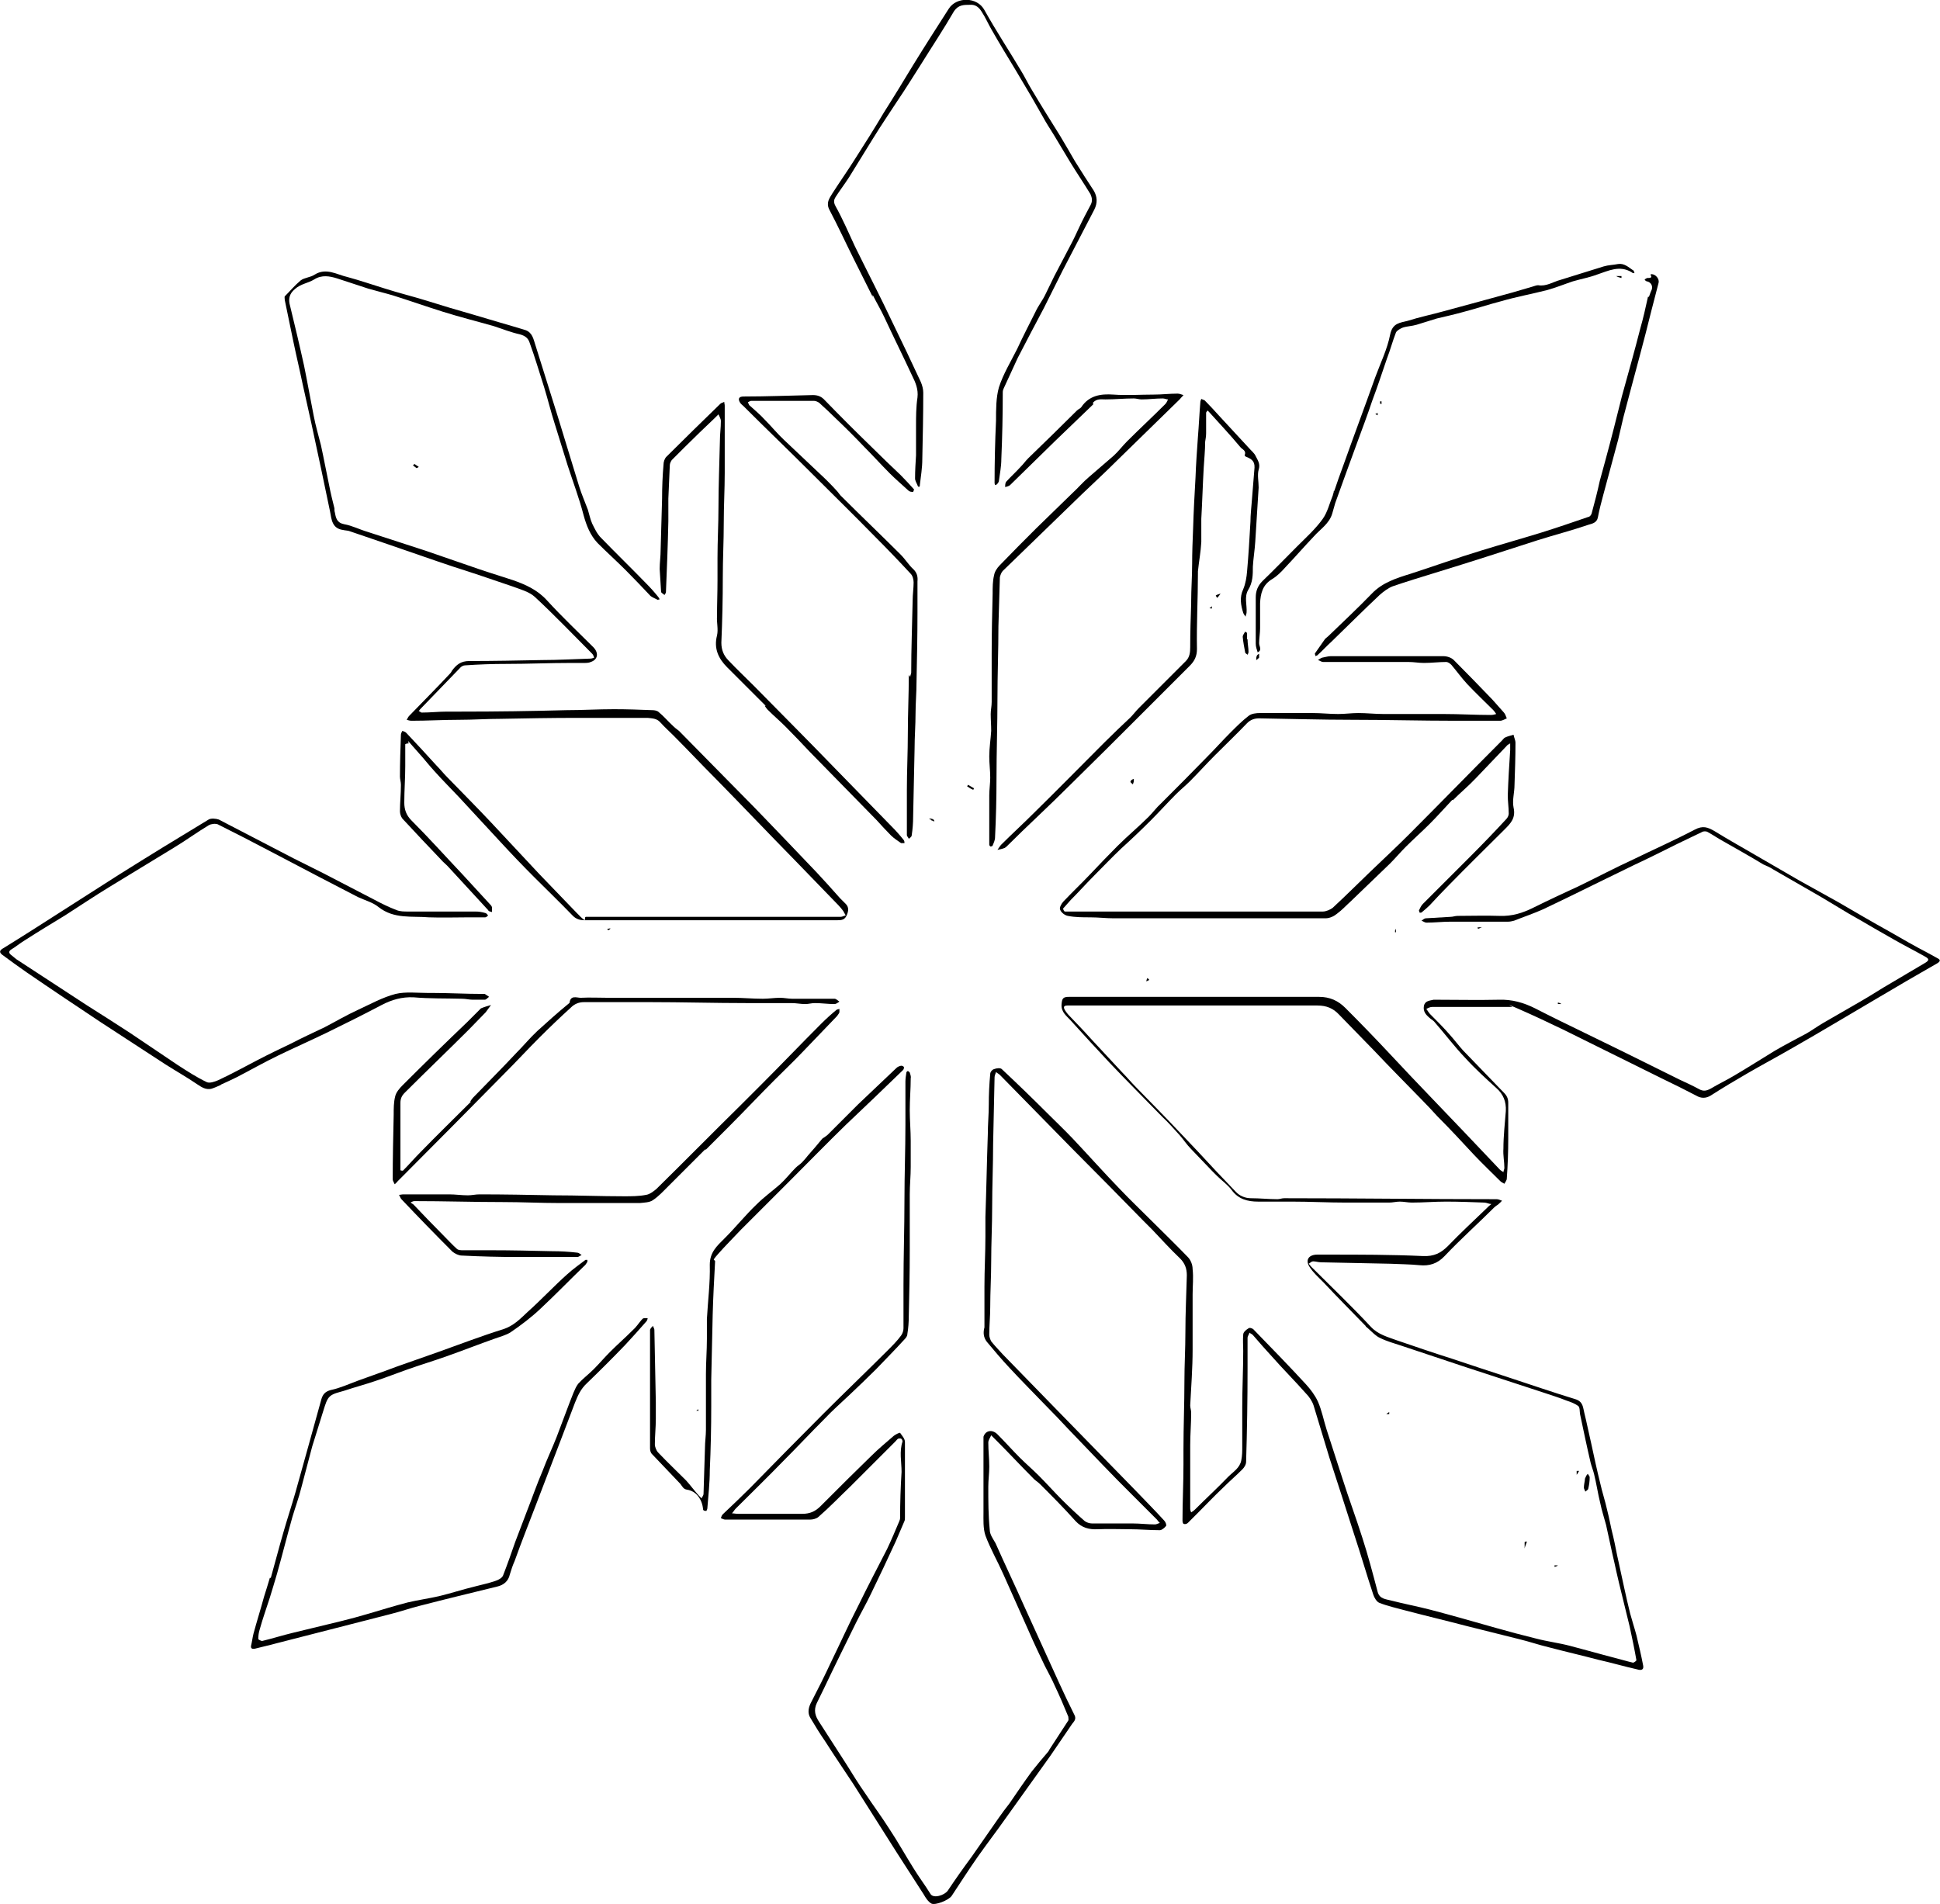 <?xml version="1.0" encoding="UTF-8"?>
<svg id="Layer_1" xmlns="http://www.w3.org/2000/svg" version="1.1" viewBox="0 0 402.6 395.2">
  <!-- Generator: Adobe Illustrator 29.3.1, SVG Export Plug-In . SVG Version: 2.1.0 Build 151)  -->
  <g id="Shape_63">
    <path d="M365.9,179.4c-2.8-1.7-5.5-3.2-8.3-4.8-1.1-.6-2.1-1.3-3.2-1.9-.3-.2-.9-.2-1.2,0-1.7.8-3.3,1.6-5,2.4-3,1.5-6,3-9,4.4-2.8,1.4-5.6,2.7-8.4,4.1-1.8.9-3.5,1.7-5.3,2.6-1.7.8-3.5,1.7-5.2,2.5-2,.9-4.1,1.6-6.1,2.4-.4.1-.8.2-1.2.2-4,0-7.9,0-11.9,0-1.7,0-3.4.2-5.1.2-.3,0-.7-.3-1-.4.3-.2.6-.5.9-.5,1.7-.1,3.4-.2,5.1-.3.5,0,1-.2,1.5-.2,2.9,0,5.8-.1,8.7,0,2.6.1,4.8-.6,7-1.7,3.2-1.6,6.5-3.1,9.7-4.6,3.7-1.8,7.3-3.7,11-5.4,4.3-2.1,8.6-4,12.8-6.2,1.7-.9,2.7-.5,4.1.3,2.9,1.8,5.8,3.4,8.7,5.1,2.9,1.7,5.9,3.4,8.8,5.1,2.7,1.5,5.4,3,8.1,4.5,3.6,2.1,7.2,4.2,10.8,6.2,2.6,1.5,5.2,3,7.9,4.4.7.4,1.3.7,2,1.1.6.3.6.6,0,1-4.2,2.4-8.5,4.9-12.7,7.4-5.8,3.4-11.6,6.9-17.4,10.2-3.1,1.8-6.3,3.5-9.4,5.3-2.6,1.5-5.1,3-7.6,4.6-1,.6-2,.6-3,0-2.3-1.2-4.7-2.4-7-3.5-6.9-3.4-13.7-6.8-20.6-10.2-3.1-1.5-6.3-3-9.5-4.4s-.7-.2-1.1-.3c-5.5,0-11.1,0-16.6,0-.4,0-.8.2-1.2.4.3.4.5.8.8,1.1,1.4,1.4,2.8,2.8,4.1,4.3.9,1,1.8,2.2,2.7,3.2,2.8,2.9,5.7,5.9,8.5,8.8.6.6.9,1.2.9,2.1,0,2.5,0,4.9,0,7.4,0,2.8-.1,5.5-.3,8.3,0,.4-.3.7-.5,1.1-.3-.2-.6-.3-.8-.5-1.8-1.8-3.7-3.6-5.5-5.5-2.5-2.7-5-5.4-7.6-8-1.1-1.2-2.2-2.4-3.4-3.6-3.2-3.3-6.5-6.6-9.7-10-2.4-2.5-4.9-5-7.3-7.5-1.2-1.3-2.6-1.9-4.5-1.9-17.1,0-34.2,0-51.2,0s-.5,0-.7,0c-1,0-.8.6-.2,1.4s.3.3.4.5c1.5,1.6,3.1,3.2,4.6,4.9,2.2,2.4,4.4,4.7,6.6,7.1,1,1,1.9,2.1,2.9,3.1,3,3.1,6,6.1,8.9,9.2,2.6,2.7,5.2,5.5,7.7,8.2,1.3,1.4,2.7,2.8,4,4.2.8.9,2,1.4,3.2,1.4,1.8,0,3.7.2,5.5.2.5,0,.9-.2,1.4-.2,14.7,0,29.4.2,44.1.2.4,0,.7.2,1.1.3-.2.3-.5.5-.8.8-.3.2-.6.4-.8.6-3.4,3.4-7,6.6-10.3,10.1-1.5,1.6-3.2,2.1-5.2,1.9-2-.2-4-.2-6-.3-4.8-.1-9.6-.2-14.4-.3-.6,0-1.2-.2-1.7-.2-.3,0-.6.3-.9.5.2.2.3.4.5.6,4.1,4.1,8.4,8.2,12.4,12.5,1.5,1.6,3.5,2.1,5.4,2.8,3.8,1.3,7.6,2.6,11.4,3.8,3.9,1.3,7.8,2.6,11.8,3.9,4.6,1.5,9.2,3.1,13.8,4.5,1.7.5,1.6,1.8,1.9,2.9.5,2,.9,4.1,1.4,6.2.6,2.8,1.2,5.6,1.9,8.4.4,1.8,1,3.6,1.4,5.4.5,1.9.8,3.8,1.3,5.7.4,1.7.7,3.5,1.1,5.2.8,3.6,1.5,7.1,2.4,10.7.4,1.5.9,3,1.3,4.5.5,2.1,1,4.2,1.4,6.3.2,1-.6,1-1.2.8-2.7-.6-5.4-1.4-8.1-2-3.4-.9-6.9-1.7-10.3-2.6-2.1-.5-4.1-1.2-6.2-1.7-3.6-.9-7.2-1.8-10.8-2.7-4.2-1.1-8.4-2.1-12.6-3.2-1.8-.5-3.7-.9-5.5-1.6-.6-.2-1.1-1.1-1.3-1.7-1.4-4.2-2.6-8.4-4-12.6-1.7-5.3-3.4-10.6-5.1-15.8-1.1-3.6-2.2-7.3-3.3-10.9-.3-.9-.9-1.8-1.6-2.5-2.3-2.6-4.7-5-7-7.6-1.3-1.4-2.6-2.9-3.9-4.4-.2-.3-.6-.4-.8-.6-.1.4-.4.7-.4,1.1,0,2.1,0,4.3,0,6.4,0,6.4-.1,12.9-.3,19.3,0,.6-.4,1.2-.8,1.6-1.3,1.3-2.7,2.5-4,3.8-1.8,1.7-3.5,3.5-5.3,5.3-.7.7-1.3,1.3-2,2-.2.2-.6.3-.8.2-.2,0-.3-.4-.3-.7,0-3.9.2-7.7.2-11.6,0-1,0-2.1,0-3.1,0-4.8.2-9.5.2-14.3,0-3.3.2-6.6.2-10,0-4,.2-8,.3-11.9,0-1.4-.4-2.5-1.4-3.5-2-1.9-3.9-4-5.8-6-.6-.6-1.2-1.2-1.8-1.8-4.9-5-9.8-10-14.8-15-5-5.1-10-10.2-15-15.3-.2-.2-.6-.4-.8-.6-.1.4-.3.7-.3,1.1-.1,4.6-.2,9.2-.3,13.8,0,4.4-.2,8.8-.2,13.2,0,3.7-.2,7.5-.2,11.2,0,3.2-.2,6.3-.2,9.5,0,1.9-.2,3.8-.2,5.7,0,.5.2,1,.4,1.4.7.9,1.6,1.8,2.4,2.7,3.7,3.8,7.4,7.6,11.1,11.4,5.4,5.5,10.8,11.1,16.2,16.6,2.1,2.2,4.2,4.3,6.2,6.5.3.3.5.9.4,1.1-.3.4-.9.9-1.3.9-2.1,0-4.2-.2-6.3-.2-2.2,0-4.3-.1-6.5,0-1.9.1-3.4-.3-4.7-1.7-2.4-2.7-4.9-5.2-7.4-7.7-.5-.5-1.1-.8-1.5-1.3-2.5-2.5-4.9-5.1-7.4-7.6-.1-.1-.2-.2-.3-.3-.3-.3-.6-.6-.9-.9-.2.5-.6,1-.6,1.5,0,1.7.2,3.3.2,5,0,1.4-.2,2.8-.2,4.2,0,3,0,5.9.3,8.9,0,1,.7,1.9,1.2,2.8,2,4.5,4.1,8.9,6.1,13.4,2.4,5.2,4.7,10.4,7.1,15.6,1,2.2,2.1,4.5,3.2,6.7.4.8-.1,1.3-.5,1.8-1.5,2.2-3,4.4-4.5,6.6-3.1,4.3-6.2,8.7-9.3,13-1.9,2.7-3.9,5.3-5.8,8-1.9,2.7-3.6,5.4-5.4,8.1-.6.9-3.4,2-4.2,1.6-.7-.4-1.2-1.2-1.6-1.9-1.9-2.9-3.7-5.8-5.6-8.7-3-4.7-6-9.5-9-14.2-1.9-2.9-3.9-5.8-5.8-8.8-1.1-1.6-2.1-3.2-3.1-4.9-.7-1.1-.4-2.3.2-3.4,1.4-2.7,2.8-5.5,4.1-8.3,1.9-3.9,3.7-7.9,5.7-11.8,1.9-3.9,3.9-7.7,5.9-11.6.9-1.9,1.7-3.8,2.5-5.7.1-.2.2-.5.2-.8,0-3.2.1-6.3.3-9.5,0-2.1-.5-4.2.2-6.3,0-.2-.1-.5-.3-.6-.2-.1-.5,0-.6,0-.2.1-.4.4-.6.6-3.1,3.1-6.2,6.2-9.3,9.3-2.2,2.1-4.3,4.3-6.6,6.3-.4.4-1.2.6-1.8.6-3.2,0-6.4,0-9.6,0h-4.8c-1.1,0-2.2,0-3.2,0-.3,0-.6-.2-.9-.3.1-.3.2-.6.4-.8,1.9-1.8,3.8-3.6,5.6-5.4,5.1-5.2,10.2-10.4,15.3-15.5,4.4-4.4,8.9-8.7,13.3-13.1,1-1,2-2,2.8-3.1.3-.4.5-1,.5-1.5,0-3,0-6,0-9,0-5.9.2-11.8.2-17.6,0-5.2.2-10.5.2-15.7,0-3,0-5.9,0-8.9,0-.6.1-1.2.2-1.9,0-.1.2-.3.3-.3.1,0,.3.2.4.3.1.4.3.8.2,1.2,0,2.2-.2,4.4-.2,6.6,0,2.1.2,4.3.2,6.4,0,1.8,0,3.6,0,5.4,0,1.9-.2,3.8-.2,5.7,0,1.1,0,2.2,0,3.4,0,2.8,0,5.5,0,8.3,0,4.5-.1,9-.2,13.5,0,1.3-.1,2.6-.3,3.8,0,.4-.3.8-.6,1.1-1.9,2.1-3.9,4.1-5.9,6.2-1.9,1.9-3.8,3.7-5.7,5.5-1.7,1.6-3.4,3.1-5,4.8-2.9,2.9-5.7,5.9-8.6,8.8-3.2,3.3-6.5,6.5-9.8,9.8-.3.3-.5.7-.8,1,.4,0,.8.1,1.2.1,4.5,0,8.9,0,13.4,0,1.6,0,2.7-.5,3.8-1.6.3-.3.7-.7,1-1,3.2-3.2,6.3-6.3,9.5-9.4,1.5-1.5,3.1-2.8,4.7-4.2.4-.3,1.2-.7,1.3-.6.4.6,1,1.2,1,1.9,0,5.2,0,10.4,0,15.6,0,.3,0,.6-.1.8-.6,1.4-1.2,2.8-1.8,4.2-1.7,3.7-3.4,7.3-5.2,11-.9,1.9-2,3.8-3,5.8-1.1,2.2-2.2,4.5-3.3,6.7-.6,1.3-1.3,2.6-1.9,3.9-1,2.1-2,4.2-3,6.2-.7,1.5-.3,2.7.5,3.9,1.9,2.9,3.7,5.8,5.6,8.7,1.3,2.1,2.6,4.2,4,6.2,1.6,2.4,3.3,4.7,4.9,7.2,1.8,2.7,3.4,5.6,5.1,8.3,1.1,1.8,2.4,3.5,3.5,5.3.6,1,2.9.3,3.6-.7,1.6-2.4,3.3-4.8,5-7.1,1.8-2.6,3.7-5.3,5.5-7.9.7-1,1.5-2.1,2.3-3.1,1.5-2.2,3-4.4,4.6-6.6,1.1-1.4,2.2-2.7,3.4-4.1.1-.1.2-.3.3-.5,1.3-2,2.6-4,3.9-6,.1-.2,0-.5,0-.8-.9-2.2-1.8-4.3-2.8-6.4-.6-1.4-1.4-2.8-2.1-4.2-1.1-2.3-2.2-4.6-3.2-6.9-1.8-4-3.6-8.1-5.4-12.1-1.2-2.7-2.7-5.3-3.7-8-.5-1.5-.4-3.3-.4-4.9,0-1.3,0-2.6,0-3.8,0-3.6,0-7.2,0-10.8,0-.3,0-.7,0-1,.4-1.3,1.8-1.6,2.9-.5,1.6,1.6,3.1,3.3,4.6,4.8,1.3,1.3,2.7,2.5,4,3.8,1.6,1.6,3.2,3.4,4.8,5,1.5,1.5,3.1,3,4.7,4.4.4.3,1,.5,1.5.5,2.8,0,5.6,0,8.4,0,1.6,0,3.1.2,4.7.2.3,0,.6-.2,1-.3-.2-.2-.4-.4-.6-.7-1.5-1.5-3-3-4.5-4.5-.2-.2-.5-.5-.7-.7-2.1-2.1-4.1-4.1-6.1-6.2-2.4-2.5-4.8-5-7.2-7.5-1.5-1.6-3-3.2-4.6-4.8-2.5-2.6-5.1-5.2-7.5-7.8-1.6-1.7-3.2-3.6-4.7-5.4-.7-.9-.8-1.9-.5-3,0-.3,0-.6,0-.9,0-2.5,0-5.1,0-7.6,0-3.5.2-6.9.2-10.4,0-1.3,0-2.7,0-4,.2-5.7.3-11.5.5-17.2,0-2,.2-4.1.2-6.1,0-2.1.1-4.3.3-6.4,0-.4.4-.9.8-1,.5-.2,1.3-.3,1.6,0,3.2,3,6.3,6,9.4,9.1,1.8,1.8,3.6,3.5,5.4,5.4,3.3,3.5,6.5,7.1,9.8,10.5,2,2.1,4.1,4.1,6.2,6.2,2.6,2.6,5.2,5.1,7.8,7.8.6.6,1,1.6,1,2.5.2,1.8,0,3.5,0,5.3,0,3.8,0,7.6,0,11.4,0,3.9-.3,7.7-.5,11.6,0,.5.2,1,.2,1.5,0,2.3-.2,4.5-.2,6.8,0,4.4,0,8.7,0,13.1,0,.3.1.6.2.8.3-.2.5-.3.8-.6,2.3-2.3,4.7-4.5,6.9-6.8,1-1,2.4-1.8,2.7-3.4.2-1,.2-1.9.2-2.9,0-2.2,0-4.4,0-6.6,0-.5,0-1,0-1.5,0-3.9.2-7.8.2-11.7,0-1.1-.1-2.3,0-3.4,0-.5.6-1,1.1-1.3.2-.2.9,0,1.1.3,3.6,3.7,7.3,7.5,10.8,11.3,1,1.1,1.9,2.3,2.5,3.6.8,1.8,1.2,3.9,1.8,5.8,1.1,3.4,2.2,6.8,3.3,10.2,1.3,4.1,2.8,8.1,4.1,12.2,1.2,3.7,2.2,7.5,3.2,11.3.4,1.5,1.7,1.5,2.8,1.8,2.7.7,5.4,1.2,8.1,1.9,4.6,1.2,9.1,2.5,13.7,3.8,2.8.8,5.5,1.5,8.3,2.2,2.3.6,4.7.9,7,1.5,3.1.8,6.2,1.7,9.3,2.5,1.2.3,2.5.7,3.8,1,.2,0,.7-.4.7-.5-.4-2.3-.9-4.7-1.4-7-.4-1.6-.8-3.3-1.2-4.9-.7-2.8-1.4-5.7-2-8.5-.6-2.5-1.1-5.1-1.7-7.7-.4-1.5-.9-3-1.2-4.5-.5-2-.8-4.1-1.3-6.1-.2-.8-.5-1.5-.7-2.3-.8-3.4-1.5-6.8-2.2-10.1-.1-.6,0-1.4-.4-1.7-.7-.5-1.5-.8-2.4-1.1-1.5-.6-3.1-1.1-4.6-1.6-5.7-1.9-11.4-3.7-17.1-5.6-4.2-1.4-8.4-2.8-12.6-4.2-1.5-.5-3-.9-4.4-1.6-.9-.4-1.6-1.2-2.4-1.9s-.5-.4-.6-.6c-2.9-3-5.9-6-8.8-9.1-1-1-2.1-2-2.8-3.1-1-1.5-.2-2.6,1.6-2.6.7,0,1.5,0,2.2,0,6.6,0,13.1,0,19.7.3,2.3.1,3.7-.6,5.2-2.1,2.6-2.7,5.3-5.2,8-7.8.3-.3.6-.6,1-.9-.5,0-1-.3-1.5-.3-2.6-.1-5.3-.2-7.9-.2-2.4,0-4.7.2-7.1.2-.8,0-1.7-.2-2.5-.2-.7,0-1.5.2-2.2.2-3,0-6,0-9,0-3.7,0-7.5-.2-11.2-.2-2.3,0-4.6,0-7,0-2.2,0-4.1-.5-5.5-2.4-.8-1.1-2.1-2-3.1-3-.3-.3-.5-.5-.8-.8-1.5-1.6-3-3.1-4.5-4.7-.9-.9-1.6-2-2.4-2.9-1.2-1.3-2.3-2.6-3.6-3.8-3.7-3.8-7.4-7.5-11-11.3-2.7-2.9-5.4-5.8-8-8.7-.8-.9-2-1.7-1.9-3.3.1-1.3.3-1.6,1.6-1.6,3,0,6,0,9,0,14.3,0,28.5,0,42.8,0,2.3,0,4,.8,5.5,2.3,3.1,3.1,6.1,6.2,9.1,9.4,3,3.2,6,6.4,9,9.5,2.2,2.3,4.4,4.6,6.6,6.9,2.5,2.6,4.9,5.2,7.4,7.8.2.2.5.3.7.5,0-.3.2-.6.2-.9,0-1.3-.3-2.6-.2-4,0-2.6.3-5.2.5-7.8.1-1.9-.5-3.5-2-4.8-2.2-2-4.4-4-6.4-6.2-2.3-2.4-4.3-5.1-6.5-7.6-.3-.3-.7-.5-1-.8-.7-.6-1.3-1.3-1.1-2.4.2-1.1,1.2-1.1,2-1.3.2,0,.4,0,.6,0,4.3,0,8.6.1,12.9,0,2.8-.1,5.2.6,7.6,1.8,3.3,1.7,6.6,3.3,9.9,4.9,2.9,1.4,5.7,2.8,8.6,4.2,3.8,1.9,7.7,3.8,11.5,5.7,1.3.6,2.6,1.2,3.9,1.9,1,.6,1.7.4,2.6-.1,1.5-.9,3.2-1.7,4.7-2.6,2.9-1.7,5.7-3.5,8.5-5.2,2.2-1.3,4.4-2.4,6.6-3.6,1.2-.7,2.3-1.5,3.5-2.2,2.6-1.5,5.2-3,7.8-4.5,2.1-1.2,4.2-2.6,6.3-3.8,2.4-1.4,4.7-2.8,7.1-4.2.8-.5.7-.8,0-1.2-2.1-1.2-4.3-2.3-6.4-3.5-1.4-.8-2.8-1.6-4.2-2.4-1.7-1-3.4-2-5.2-3-2-1.2-4-2.4-6-3.6-3.3-1.9-6.6-3.8-9.9-5.7-.6-.4-1.3-.7-2-1Z"/>
    <path d="M84.8,154.3c-.3,0-.7.1-.7.2,0,1.5,0,3,0,4.5,0,2.5-.2,5.1-.2,7.6,0,1.4.4,2.6,1.5,3.7,3.6,3.6,7,7.4,10.5,11.1,1.9,2.1,3.8,4.1,5.7,6.2.2.2.4.4.5.7,0,.3,0,.7,0,1-.3-.1-.7-.1-.8-.4-2.7-2.9-5.4-5.9-8.1-8.8-.5-.6-1.2-1.1-1.7-1.7-2.7-2.8-5.3-5.6-8-8.5-.3-.4-.5-1-.5-1.5,0-1.8.2-3.6.2-5.5,0-.6-.2-1.2-.2-1.7,0-2.9.1-5.8.2-8.7,0-.3.2-.6.3-.8.3.1.6.2.8.4,2.1,2.2,4.1,4.4,6.2,6.7.8.8,1.5,1.7,2.3,2.5,3.1,3.2,6.2,6.3,9.2,9.5,3.3,3.5,6.6,7.1,9.9,10.6,2.6,2.7,5.2,5.4,7.8,8.1s1.3.8,1.9.8c17.6,0,35.2,0,52.8,0,.4,0,.7-.2,1.1-.3-.2-.3-.3-.6-.5-.9-.3-.4-.6-.8-1-1.2-3-3.1-6-6.2-9-9.3-5.5-5.6-10.9-11.3-16.4-16.9-3-3-5.9-6.1-8.9-9.1-.9-.9-1.8-1.7-2.7-2.7-.7-.8-1.7-.8-2.6-.9-4.1,0-8.1,0-12.2,0s-1.6,0-2.4,0c-5.3,0-10.6.1-15.9.2-2.9,0-5.7.2-8.6.2-3.3,0-6.6.2-9.9.2-.3,0-.7-.1-1-.2.2-.3.3-.6.5-.8,2.8-2.9,5.7-5.8,8.5-8.8.2-.2.3-.4.4-.6.9-1.2,1.8-2,3.6-2,5,0,10.1-.1,15.1-.2,3.3,0,6.6-.2,10-.3.3,0,.5-.1.8-.2-.1-.3-.2-.6-.4-.8-3.9-3.9-7.8-8-11.9-11.8-1.2-1.1-3.1-1.6-4.7-2.2-4.1-1.4-8.2-2.8-12.3-4.1-4.5-1.5-9-3.1-13.4-4.6-2.7-.9-5.5-1.9-8.2-2.8-.4-.1-.8-.1-1.2-.2-2.3-.3-2.4-2.2-2.7-3.8-.6-2.9-1.2-5.7-1.8-8.6-.7-3.3-1.4-6.6-2.1-9.8-.6-2.7-1.2-5.4-1.8-8.1-.6-2.9-1.3-5.8-1.9-8.7-.6-2.9-1.2-5.8-1.8-8.7,0-.3-.1-.7,0-.8,1.1-1.1,2.1-2.3,3.3-3.3.8-.6,2-.6,2.9-1.2,2.4-1.5,4.6,0,6.8.5,2.6.7,5.2,1.6,7.8,2.4,2.8.9,5.7,1.6,8.6,2.5,3.2,1,6.5,2,9.7,2.9,3.6,1.1,7.2,2.1,10.8,3.2,1.5.5,1.7,1.9,2.1,3.1,1.6,5,3.1,10,4.7,15,1.5,4.8,2.9,9.6,4.4,14.4.5,1.6,1.2,3.2,1.8,4.8.3,1,.5,2,.9,2.9.5,1,1,2.1,1.8,2.9,3.1,3.2,6.3,6.3,9.4,9.5.9.9,1.7,1.8,2.5,2.8.1.1.2.3.3.5-.2,0-.4.2-.6,0-.4-.2-.9-.4-1.3-.7-1.7-1.8-3.4-3.6-5.1-5.3-1.9-1.9-4-3.8-5.9-5.7-1.5-1.6-2.3-3.6-2.9-5.8-.9-3.5-2.2-6.9-3.3-10.3-.9-2.9-1.8-5.8-2.7-8.7-.8-2.5-1.4-5-2.2-7.6-1-3.1-1.9-6.2-3-9.2-.3-.9-.9-1.4-2-1.7-1.8-.4-3.6-1.1-5.4-1.7-3.5-1-7.1-1.9-10.6-3-3.5-1.1-6.9-2.3-10.4-3.4-1.7-.5-3.4-.9-5.1-1.4-2.1-.7-4.3-1.4-6.4-2.1-1.6-.5-3.2-.8-4.8.2-1.3.8-2.8.9-4,2-1.2,1-1.4,2.1-1,3.5,1,4.1,2,8.3,2.9,12.4.7,3.4,1.3,6.9,2,10.4.4,2.1,1,4.1,1.5,6.1.6,2.7,1.1,5.5,1.7,8.3.3,1.6.7,3.2,1.1,4.8,0,.3,0,.6.1.9.2,1.1.4,2.1,1.9,2.4,1.7.3,3.2,1.1,4.9,1.6,4,1.3,8,2.6,12,3.9,2.9,1,5.8,2,8.7,3,3.1,1.1,6.3,2.1,9.4,3.1,2.6.9,5.1,2,7.1,4.2,3.1,3.4,6.4,6.5,9.6,9.7,1.2,1.2,1,2.6-.5,3.1-.4.2-1,.2-1.4.2-.9,0-1.8,0-2.7,0-4.5,0-8.9.2-13.4.2-2.9,0-5.7.1-8.6.3-.3,0-.7.2-.9.4-2.8,2.9-5.6,5.8-8.4,8.7-.1.1-.2.3-.3.4.2,0,.4.3.6.3,1.8,0,3.5-.2,5.3-.2,1,0,1.9,0,2.9,0,7.3,0,14.5-.1,21.8-.3,3.3,0,6.6-.2,9.9-.2,2.7,0,5.4.1,8,.2.4,0,1,.1,1.3.4,1.1.9,2,2,3.1,3,.5.5,1.1.8,1.5,1.3,4.2,4.3,8.5,8.6,12.7,12.9,3.1,3.1,6.1,6.3,9.2,9.5,2.1,2.2,4.2,4.4,6.3,6.6,1.6,1.7,3.2,3.5,4.8,5.3.4.4.8.8,1.2,1.2.7.7.6,1.5.2,2.4-.4.9-1,1-1.9,1-8.4,0-16.9,0-25.3,0h-17.4c-3.3,0-6.6,0-9.9,0-.9,0-1.7-.3-2.3-.9-2.6-2.7-5.3-5.3-8-8-2.4-2.4-4.7-4.8-7-7.3-2.9-3.1-5.7-6.2-8.6-9.3-1.7-1.8-3.5-3.6-5.2-5.5-1.1-1.2-2.1-2.5-3.2-3.7-.7-.8-1.4-1.6-2.2-2.5Z"/>
    <path d="M301.4,166c-1.6,1.7-3.1,3.4-4.7,5-1.6,1.6-3.4,3.2-5,4.8-1.1,1.1-2.1,2.3-3.2,3.4-2.7,2.6-5.4,5.2-8.1,7.8-1,.9-1.9,1.9-3,2.7-.6.5-1.5.9-2.3.9-12.4,0-24.9,0-37.3,0s-4.5,0-6.7,0c-1.6,0-3.2-.2-4.9-.2-1.5,0-3.1,0-4.6-.3-.6-.1-1.4-.7-1.6-1.3-.2-.4.3-1.3.7-1.7,1.8-1.9,3.7-3.7,5.5-5.6,1.9-2,3.8-4,5.7-5.9,2.1-2.1,4.4-4,6.5-6.1.9-.9,1.6-1.9,2.5-2.7,3.2-3.2,6.4-6.4,9.5-9.6,1.7-1.7,3.3-3.5,5-5.2,1.2-1.2,2.4-2.4,3.7-3.4.6-.5,1.6-.6,2.4-.6,3.6,0,7.3,0,10.9,0,1.8,0,3.5.2,5.3.2,1.4,0,2.8-.2,4.2-.2,1.7,0,3.5.2,5.2.2,4.2,0,8.4,0,12.5,0,3.3,0,6.6.2,9.8.2.4,0,.8-.1,1.1-.2-.2-.3-.4-.6-.6-.8-1.8-1.8-3.7-3.6-5.4-5.4-1.2-1.3-2.2-2.7-3.3-4-.3-.3-.7-.6-1.1-.6-1.5,0-3,.2-4.6.2-1.1,0-2.1-.2-3.2-.2-5.9,0-11.8,0-17.7,0-.4,0-.7-.3-1.1-.4.3-.2.6-.4.9-.5.6-.1,1.2-.3,1.7-.3,7.8,0,15.6,0,23.5,0,.7,0,1.6.3,2.1.8,2.7,2.7,5.4,5.5,8,8.2.8.9,1.6,1.8,2.4,2.7.3.3.4.8.6,1.2-.5.2-.9.5-1.4.5-3.1,0-6.2,0-9.3,0-7.1,0-14.3-.2-21.4-.2-6.4,0-12.9-.2-19.3-.3-1,0-1.8.3-2.5,1-2.2,2.3-4.5,4.5-6.7,6.7-1.8,1.8-3.4,3.6-5.2,5.4-.9.9-1.9,1.7-2.8,2.6-1.8,1.8-3.5,3.7-5.3,5.5-2,2-4,3.9-6.1,5.8-1.9,1.8-3.7,3.7-5.5,5.5-1.7,1.7-3.3,3.5-5,5.2-.5.6-1.1,1.2-1.6,1.8,0,0,.2.6.4.6.8,0,1.7,0,2.5,0,17,0,34,0,51,0,.7,0,1.6-.4,2.1-.8,2.7-2.5,5.2-5,7.8-7.5,2.6-2.5,5.3-5,7.9-7.6,6.5-6.5,12.9-13.1,19.4-19.6.2-.2.4-.5.6-.6.6-.3,1.2-.4,1.8-.6.1.6.4,1.1.4,1.7,0,2.9-.1,5.8-.2,8.7,0,1.6-.5,3.2-.2,4.7.5,2.2-.6,3.3-1.9,4.6-3.8,3.8-7.7,7.6-11.5,11.5-1.4,1.4-2.7,2.8-4,4.2-.5.5-1.1,1-1.7,1.5,0,0-.4.1-.4,0,0-.1-.2-.4-.1-.5.2-.4.4-.9.8-1.3,3.3-3.3,6.6-6.6,9.9-9.9,2.5-2.5,5-5.1,7.4-7.7.3-.3.5-.8.5-1.1,0-1.3-.2-2.6-.2-3.8.1-3.1.3-6.3.5-9.4,0-.2,0-.3,0-.5,0-.3,0-.6,0-.9-.3.2-.6.3-.8.6-2.1,2.2-4.2,4.4-6.3,6.6-1.5,1.6-3.2,3-4.8,4.6Z"/>
    <path d="M181.1,61.6c-1.3-2.6-2.6-5.2-3.9-7.8-1.7-3.4-3.3-6.9-5.1-10.3-.7-1.4,0-2.3.6-3.3,1.6-2.5,3.3-4.9,4.8-7.3,2-3.1,4-6.3,5.9-9.5,2.1-3.3,4.1-6.6,6.1-9.9,2.4-3.9,4.9-7.8,7.4-11.7,1.6-2.5,5.9-2.5,7.4.3,2.4,4.3,5.1,8.4,7.6,12.6.8,1.3,1.4,2.6,2.2,3.9,1.9,3.2,3.9,6.4,5.9,9.6,1.1,1.8,2.1,3.6,3.1,5.3,1.3,2.1,2.6,4.1,3.9,6.1.7,1.2.8,2.5.1,3.9-2.2,4.2-4.4,8.5-6.6,12.7-1.3,2.6-2.6,5.2-3.9,7.8-1.8,3.4-3.6,6.8-5.4,10.3-1,2.1-1.9,4.2-2.9,6.3-.1.2-.2.5-.2.8,0,4.6-.1,9.3-.3,13.9,0,1.5-.3,3-.5,4.5,0,.2-.2.5-.4.7,0,.1-.3.1-.4.2,0-.1-.1-.3-.1-.4,0-4.3.1-8.6.3-13,0-2.3,0-4.8.6-6.9.9-2.8,2.5-5.4,3.8-8,1.2-2.6,2.5-5.1,3.8-7.7.6-1.3,1.5-2.4,2.1-3.7.6-1.2,1.2-2.5,1.8-3.7,1.1-2.1,2.2-4.2,3.3-6.3.7-1.3,1.3-2.6,1.9-3.9.7-1.5,1.5-3,2.3-4.5.5-.9.3-1.6,0-2.3-1.4-2.3-2.9-4.5-4.3-6.8-1.1-1.8-2.2-3.7-3.3-5.5-.8-1.3-1.6-2.5-2.3-3.8-.8-1.4-1.6-2.8-2.4-4.2-1.1-1.8-2.1-3.6-3.2-5.4-1.7-2.8-3.4-5.6-5-8.4-.7-1.2-1.3-2.6-2.1-3.8-.5-.8-1.2-1.5-2.4-1.4-1.3,0-2.4,0-3.3,1.3-2.2,3.8-4.6,7.4-6.9,11.1-1.6,2.5-3.2,5.1-4.9,7.6-1.7,2.6-3.4,5.1-5,7.7-1.7,2.7-3.3,5.4-5,8.1-.9,1.4-1.9,2.7-2.8,4.1-.3.5-.5,1,0,1.9,1.5,2.7,2.7,5.5,4,8.3,2.6,5.3,5.3,10.5,7.8,15.8,2,4.1,4,8.3,5.9,12.4.3.7.5,1.5.5,2.2,0,4.6-.1,9.2-.2,13.8,0,1.8-.3,3.6-.5,5.3,0,.2,0,.3-.2.5-.1-.1-.3-.2-.3-.4-.2-.5-.5-.9-.5-1.4,0-1.6.1-3.2.2-4.8,0-.3,0-.6,0-.9,0-1.7,0-3.4,0-5.1,0-2,0-4,.3-6,.2-1.7-.4-3.1-1.1-4.5-1.9-4.1-3.9-8.1-5.8-12.2-.7-1.5-1.6-3-2.4-4.6Z"/>
    <path d="M56.2,327.5c.9-3.2,1.7-6.3,2.6-9.4.8-2.8,1.7-5.5,2.5-8.3,1.8-6.4,3.6-12.9,5.4-19.4.3-1,.8-1.6,2-1.9,1.9-.4,3.6-1.2,5.5-1.9,2.7-1,5.4-1.9,8-2.9,2.9-1,5.9-2.1,8.8-3.1,4.5-1.6,8.9-3.3,13.4-4.7,2.2-.7,3.6-2.2,5.1-3.6,2.8-2.5,5.4-5.3,8.2-7.8,1.2-1.1,2.5-2,3.8-3,0,0,.3,0,.4,0,0,.1,0,.3,0,.4-.2.3-.4.7-.7.9-3,2.9-5.9,5.9-9,8.8-1.9,1.8-4,3.4-6.2,4.9-.9.6-2.1.9-3.2,1.3-3.4,1.2-6.7,2.5-10.1,3.7-2.8,1-5.5,1.8-8.3,2.8-2,.7-4,1.5-6.1,2.2-2.3.8-4.6,1.4-7,2.2-1,.3-2.1.5-2.8,1.1-.7.6-1,1.8-1.3,2.7-.8,2.6-1.6,5.1-2.4,7.7-.8,2.9-1.5,5.8-2.3,8.7-.5,2-1.2,3.9-1.8,5.9-1.1,3.9-2.1,7.9-3.2,11.8-.5,1.7-1,3.4-1.5,5-.7,2.2-1.5,4.4-2.1,6.6-.2.6-.3,1.3-.3,2,0,.1.6.4.8.4,2.1-.5,4.3-1.2,6.4-1.7,3.3-.8,6.6-1.6,9.9-2.4,2-.5,3.9-1,5.9-1.6,2.7-.8,5.3-1.6,8-2.3,2.1-.5,4.3-.8,6.5-1.3,2.5-.6,4.9-1.4,7.4-2,1.5-.4,3-.7,4.4-1.2.6-.2,1.3-.6,1.5-1.1.9-2.3,1.7-4.6,2.5-6.9.8-2.1,1.6-4.2,2.4-6.3,1.1-2.8,2.1-5.7,3.3-8.5.9-2.4,2-4.7,2.9-7,1.2-3.1,2.3-6.2,3.5-9.2.3-.7.6-1.4,1-1.9,1-1.1,2.1-1.9,3.2-3,1.2-1.2,2.2-2.4,3.4-3.6,1.5-1.5,3.2-3,4.7-4.5.7-.6,1.2-1.4,1.8-2.1.2-.2.3-.4.6-.4s.5,0,.7,0c0,.2-.1.4-.2.6-1.5,1.7-3,3.4-4.5,5-2.6,2.7-5.2,5.3-7.9,7.9-1.3,1.2-1.9,2.6-2.5,4.1-.9,2.4-1.8,4.7-2.7,7.1-1.8,4.7-3.6,9.4-5.4,14.1-1.5,3.9-3,7.7-4.4,11.6-.4.9-.7,1.8-1,2.8-.3,1.4-1.3,2.2-2.6,2.5-5.3,1.3-10.7,2.6-16.1,4-2,.5-4,1.2-6,1.7-3.9,1-7.8,2-11.7,3-4,1-8.1,2.1-12.1,3.1-1.4.4-2.9.7-4.4,1.1-.5.1-.9,0-.8-.6.2-.8.3-1.7.5-2.5.7-2.6,1.5-5.1,2.2-7.7.4-1.3.8-2.5,1.2-3.9Z"/>
    <path d="M45.8,225.2c-.7.3-1.3.6-2,.8-1.1.2-1.9-.3-2.8-.9-2.2-1.5-4.5-2.8-6.7-4.2-4.5-2.9-9-5.9-13.5-8.8-5.1-3.4-10.2-6.8-15.3-10.3-1.7-1.2-3.4-2.4-5-3.6-.8-.6-.5-1,.2-1.4,3.9-2.4,7.8-4.9,11.7-7.4,4.1-2.6,8.1-5.2,12.2-7.8,6.2-3.9,12.4-7.7,18.7-11.5.5-.3,1.5-.2,2.1,0,5.2,2.7,10.4,5.4,15.6,8.1,2,1,4,2,6,3,3.5,1.8,7.1,3.7,10.6,5.5,1.5.8,3.1,1.6,4.7,2.2.7.3,1.6.3,2.5.3,1.6,0,3.2,0,4.8,0,3,0,6,0,9.1,0,.7,0,1.3.1,2,.3.2,0,.4.3.6.5-.2.2-.4.4-.6.4-1.1,0-2.2,0-3.3,0-2.8,0-5.6.1-8.4,0-3.5-.3-7.2.4-10.4-2.1-1.2-1-2.8-1.4-4.3-2.1-2.7-1.4-5.4-2.8-8.1-4.2-3.4-1.8-6.7-3.5-10.1-5.3-3.6-1.9-7.3-3.8-10.9-5.6-.5-.2-1.4-.1-1.9.2-2.5,1.5-4.8,3.2-7.3,4.7-4.4,2.7-8.9,5.4-13.3,8.1-3.1,1.9-6.1,3.9-9.2,5.9-2.8,1.7-5.6,3.4-8.4,5.2-1,.6-1.8,1.3-2.8,1.9-.6.4-.4.8,0,1.1.4.3.7.6,1.1.9,4.9,3.2,9.8,6.4,14.7,9.6,3,1.9,6,3.8,8.9,5.7,3.3,2.2,6.5,4.4,9.8,6.6,2,1.3,4,2.6,6.1,3.6.6.3,1.7-.1,2.4-.4,2.8-1.3,5.5-2.8,8.2-4.2,2.3-1.2,4.6-2.3,6.9-3.4,2.3-1.2,4.7-2.3,7-3.4,2.3-1.2,4.5-2.5,6.9-3.6,2.6-1.2,5.1-2.6,7.8-3.3,2.1-.5,4.5-.2,6.7-.2.3,0,.7,0,1,0,3.4,0,6.8.2,10.3.2.2,0,.4,0,.5,0,.3.2.6.4.9.6-.3.2-.6.6-.9.6-.8,0-1.6,0-2.5,0-.7,0-1.5-.2-2.2-.2-3.4-.1-6.7,0-10.1-.3-2.4-.1-4.5.5-6.6,1.6-3.8,2-7.6,3.9-11.5,5.8-3.3,1.6-6.7,3.1-10,4.7-2.9,1.4-5.7,3-8.6,4.5-1,.5-2.1,1-3.2,1.5Z"/>
    <path d="M247.4,117.2c0-2.6.1-5.1.2-7.5.1-3.5.3-7.1.5-10.6.1-2.8.3-5.6.5-8.4.2-2.4.3-4.8.5-7.2,0-.2.1-.5.2-.7.2.1.5.2.7.3,1,1,2,2.1,3,3.2,2,2.2,4.1,4.4,6.1,6.6.5.6,1.2,1.1,1.5,1.8.4.8,1,1.6.6,2.8-.3,1.1,0,2.4,0,3.7-.2,3.7-.5,7.5-.7,11.2-.1,1.7-.4,3.5-.5,5.2,0,1.7,0,3.3-1,4.9-.8,1.4-.2,3.1-.3,4.6,0,.3-.2.6-.2.9-.2-.3-.4-.5-.5-.8-.5-1.6-.8-3.2,0-4.9.5-1.2.7-2.5.8-3.7.3-3.4.5-6.8.7-10.3,0-1.5.2-3,.3-4.5.2-2.1.3-4.1.5-6.2.2-1.6-.2-2.2-1.7-2.8-.1,0-.3-.2-.3-.3.4-1-.5-1.2-.9-1.7-1.1-1.3-2.3-2.7-3.5-4-1-1.1-2-2.2-3-3.3-.1-.1-.2-.2-.3-.3-.1.2-.3.3-.3.5,0,1.4,0,2.8,0,4.2,0,.6-.1,1.2-.2,1.8,0,1.8-.2,3.6-.3,5.4-.2,3.5-.3,7.1-.5,10.6,0,1.6,0,3.2,0,4.8-.1,2-.5,4.1-.7,6.1,0,.2,0,.3,0,.5,0,5.2-.3,10.4-.2,15.6,0,1.5-.5,2.5-1.5,3.5-3.3,3.3-6.7,6.7-10,10-4.9,4.9-9.8,9.8-14.8,14.7-2.2,2.2-4.5,4.4-6.8,6.6-2.1,2-4.2,4-6.3,6.1-.1.1-.3.3-.5.4-.5.2-1,.3-1.5.4.3-.4.5-.8.8-1.1,2.2-2.2,4.5-4.3,6.6-6.4,5-4.9,9.9-9.9,14.8-14.8,1.8-1.8,3.6-3.5,5.4-5.2.6-.6,1.1-1.3,1.8-2,3.2-3.2,6.5-6.5,9.7-9.7.8-.8.9-1.8.9-2.9,0-3,.1-6.1.2-9.1,0-.1,0-.2,0-.4,0-2.5.2-5.1.2-7.8Z"/>
    <path d="M226.9,83.9c-2.6,2.5-5.2,5-7.8,7.5-3.2,3.1-6.3,6.2-9.5,9.3-.2.2-.7.3-1,.4,0-.4,0-.8.2-1.1,1-1.1,2-2,3-3.1.6-.6,1-1.2,1.6-1.8,3.4-3.3,6.8-6.6,10.1-9.9.3-.3.7-.4.9-.7,1.6-2.4,4-2.8,6.7-2.6,2.7.2,5.5,0,8.3,0,1.7,0,3.3-.2,5-.2.4,0,.8.2,1.2.3-.2.3-.5.5-.7.8-.1.1-.2.2-.3.3-4.3,4.2-8.5,8.3-12.8,12.5-2.4,2.4-4.9,4.7-7.3,7-5.5,5.3-10.9,10.6-16.4,15.9-.3.3-.5.9-.6,1.3-.1,3.4-.2,6.8-.3,10.2,0,5-.2,10-.2,15,0,5.5-.2,11.1-.2,16.6,0,4.1-.1,8.1-.3,12.2,0,.6-.3,1.2-.5,1.7,0,.1-.3.2-.4.2-.1,0-.3-.2-.3-.4,0-1,0-2.1,0-3.1,0-2.4,0-4.8,0-7.1,0-1.2.2-2.5.2-3.7,0-1.5-.2-2.9-.2-4.4,0-1.8.3-3.6.4-5.3,0-1.2-.1-2.3-.1-3.5,0-.8.2-1.6.2-2.5,0-1.6,0-3.3,0-4.9s0-3.5,0-5.2c0-4.1.1-8.3.2-12.4,0-1.3,0-2.6.3-3.8.1-.7.6-1.5,1.2-2.1,2.5-2.6,5-5.1,7.5-7.6,2.5-2.4,5-4.9,7.5-7.3,1.2-1.1,2.3-2.4,3.5-3.4,1.7-1.5,3.4-2.9,5.1-4.4,1-.9,1.8-2,2.8-3,2.6-2.6,5.3-5.1,7.9-7.7.3-.3.4-.6.6-1-.4,0-.7-.2-1.1-.2-1.5,0-2.9.2-4.4.2-.5,0-1.1-.2-1.6-.2-2,0-3.9.2-5.9.2-.9,0-1.8-.2-2.6.7Z"/>
    <path d="M188.9,140.5c0-.4.2-.6.2-.9,0-5,.2-10,.3-15,0-1.2.2-2.5.2-3.7,0-.6-.2-1.4-.6-1.8-2.4-2.6-4.9-5.2-7.4-7.7-4.4-4.5-8.9-8.9-13.4-13.4-4.6-4.6-9.3-9.1-13.9-13.7-.2-.2-.5-.4-.7-.7-.5-.8-.3-1.3.7-1.3,4.8,0,9.6-.2,14.4-.3,1,0,1.8.3,2.5,1.1,3.2,3.3,6.4,6.5,9.7,9.7,2,2,4,3.9,6,5.8,1,1,1.9,2,2.8,3,0,0-.2.5-.2.5-.3,0-.7,0-1-.3-1.3-1.2-2.6-2.3-3.8-3.5-1.8-1.8-3.6-3.8-5.4-5.6-1.9-2-3.8-3.9-5.8-5.8-1.1-1.1-2.3-2.2-3.5-3.3-.3-.2-.7-.4-1.1-.4-3.4,0-6.7,0-10.1,0s-1.9,0-2.9,0c-.2,0-.5.2-.7.3.1.2.2.4.3.6,1.1,1,2.2,1.9,3.2,3,1.4,1.4,2.6,2.9,4,4.2,2.4,2.3,4.9,4.6,7.3,6.9,1.2,1.1,2.4,2.3,3.5,3.5.5.5.8,1.1,1.3,1.5,4,4,8.1,7.9,12.1,11.9,1,1,1.7,2.2,2.7,3.1.7.7.9,1.5.8,2.5,0,2.2,0,4.3,0,6.5,0,4.8-.1,9.6-.2,14.4,0,2.2-.2,4.4-.2,6.5,0,2.4-.2,4.9-.2,7.3-.1,4.7-.2,9.4-.3,14.1,0,1.3-.1,2.6-.3,3.9,0,.3-.4.5-.6.7-.1-.3-.4-.5-.4-.8,0-3.1,0-6.2,0-9.3,0-3.9.2-7.9.2-11.8,0-4,.2-8,.2-12.1Z"/>
    <path d="M158.9,146.5l-1.8-1.8c-2.1-2.1-4.1-4.1-6.2-6.2-1.8-1.8-2.8-3.9-2.1-6.6.3-1.3-.1-2.7,0-4,0-2.5.1-4.9.1-7.4,0-1.6,0-3.1,0-4.7,0-3.5.2-7,.2-10.5,0-4.6.2-9.2.3-13.8,0-1.4.2-2.7.2-4.1,0-.5-.3-.9-.5-1.4-.3.3-.5.5-.8.8-2.1,2-4.2,4-6.2,6-.9.9-1.8,1.8-2.7,2.7-.2.3-.4.7-.4,1.1-.1,2.3-.2,4.6-.3,6.9,0,1.6,0,3.1,0,4.7-.1,4.9-.3,9.8-.5,14.7,0,.2-.2.4-.3.6-.2-.2-.6-.4-.7-.6-.1-1.6-.2-3.2-.3-4.8,0-1.3.2-2.6.2-4,.1-3.5.2-7.1.3-10.6,0-2.4.1-4.8.3-7.1,0-.5.2-1.2.6-1.6,3.7-3.7,7.4-7.3,11.2-11,.2-.2.5-.2.8-.4,0,.3.1.5.1.8,0,4.6,0,9.3,0,13.9,0,3.5-.2,6.9-.2,10.4,0,3.8-.2,7.5-.2,11.3,0,4.5-.1,9-.3,13.6,0,1.5.5,2.7,1.5,3.7,1.7,1.8,3.5,3.5,5.2,5.2,5.6,5.7,11.3,11.4,16.9,17.2,3.9,4,7.8,8,11.7,12,.9.9,1.7,1.8,2.5,2.8.2.2.2.5.2.7-.3,0-.6,0-.7,0-.7-.5-1.5-1-2.1-1.6-1-1-2-2.1-3-3.2-4.6-4.7-9.2-9.4-13.8-14.1-1.7-1.8-3.4-3.6-5.1-5.3-1.2-1.2-2.5-2.3-3.7-3.5-.2-.2-.4-.5-.6-.8Z"/>
    <path d="M146.3,238.6c-2.6,2.6-5.1,5.1-7.6,7.6-1,1-2,2.1-3.2,2.9-.7.5-1.8.5-2.7.6-1.3,0-2.6,0-3.8,0h-7.9c-1.7,0-3.3,0-5,0-3.9,0-7.8-.2-11.7-.2-6.1,0-12.2-.2-18.4-.2-.3,0-.6.2-.8.3.2.1.4.3.6.4,2,2.1,4,4.2,6,6.2,1,1,2,2.1,3,3,.3.3.9.3,1.3.3,2,0,3.9,0,5.9,0,4.2,0,8.4.1,12.6.2,1.7,0,3.5.1,5.2.3.3,0,.6.3.9.5-.3.1-.6.4-.9.4-4.1,0-8.1,0-12.2,0-3.9,0-7.9-.1-11.8-.3-.6,0-1.4-.4-1.9-.8-3.6-3.6-7.1-7.2-10.6-10.9-.2-.2-.3-.6-.5-.9.3,0,.6-.1.9-.1,3.2,0,6.3,0,9.5,0,1.3,0,2.6.2,3.9.2.8,0,1.6-.2,2.4-.2,5.1,0,10.2.1,15.4.2,4.9,0,9.8.2,14.6.2,1.5,0,3.1,0,4.6-.3.7-.1,1.5-.7,2.1-1.2,5.9-5.8,11.7-11.7,17.6-17.5,1.4-1.4,2.7-2.7,4.1-4.1,4.2-4.2,8.3-8.5,12.5-12.7,1-1,2.1-2,3.2-2.9.1-.1.4-.1.6-.2,0,.2,0,.5,0,.7-.1.3-.3.5-.5.8-2.3,2.4-4.7,4.9-7,7.3-1.9,2-3.9,3.9-5.9,5.9-3.2,3.2-6.3,6.5-9.5,9.7-1.6,1.6-3.2,3.2-4.8,4.8Z"/>
    <path d="M97.6,228.6c.2-.3.4-.6.6-.8,3-3.1,6-6.1,8.9-9.2,1.5-1.5,2.9-3.2,4.4-4.6,2.1-1.9,4.2-3.8,6.4-5.6.1-.1.3-.2.3-.3.2-1.6,1.5-1,2.3-1,1.9-.1,3.8,0,5.7,0h3.9c7.3,0,14.7,0,22,0,2.1,0,4.1.2,6.2.2,1.2,0,2.4-.2,3.6-.2.8,0,1.7.2,2.5.2,2.9,0,5.8,0,8.8,0,.3,0,.7.4,1,.6-.3.2-.7.5-1,.5-1.4,0-2.7-.2-4.1-.2-.7,0-1.3.2-2,.2-.9,0-1.9-.2-2.8-.2-3.1,0-6.1,0-9.2,0-6.8,0-13.6-.2-20.4-.2-2.3,0-4.6,0-6.9,0s-4.4,0-6.6,0c-1.1,0-2,.4-2.7,1.1-2.2,2-4.4,4.1-6.5,6.2-2.5,2.5-4.8,5-7.3,7.5-7.1,7.2-14.2,14.4-21.4,21.6-.2.2-.5.5-.7.7-.2.2-.4.5-.7.7-.1-.3-.4-.7-.4-1,0-4.5.1-8.9.2-13.4,0-1.3,0-2.6.3-3.8.2-.9.9-1.7,1.6-2.4,4.4-4.4,8.8-8.7,13.3-13,.9-.9,1.7-1.7,2.6-2.6,0,0,.2-.2.3-.3.7-.3,1.4-.5,2.1-.7-.4.5-.7,1-1.1,1.5-1.2,1.2-2.3,2.4-3.5,3.6-4.4,4.4-8.9,8.7-13.3,13.1-.6.6-.9,1.2-.9,2.1,0,2.3,0,4.6,0,6.8s0,3.5,0,5.2c0,.7,0,1.3,0,2,0,0,.5.2.6,0,1.2-1.2,2.3-2.5,3.6-3.8,3.4-3.5,6.9-6.9,10.4-10.4Z"/>
    <path d="M170.7,236.3c.4-.3.8-.5,1.1-.8,2.1-2.1,4.2-4.2,6.3-6.3,2.6-2.5,5.3-5,7.9-7.5.3-.3.6-.4,1-.5.2,0,.5.1.6.3,0,.1,0,.4-.2.6-3.9,3.8-7.9,7.6-11.9,11.4-3.8,3.7-7.5,7.5-11.3,11.3-3.5,3.5-6.9,6.9-10.4,10.4-1.6,1.7-3.3,3.4-4.8,5.1s-.6,1-.6,1.5c-.2,3.7-.4,7.4-.5,11.1-.1,4.5-.2,9-.3,13.5,0,1.8,0,3.7,0,5.5,0,4.4-.1,8.9-.3,13.3,0,2.6-.3,5.2-.5,7.8,0,.2-.1.4-.2.6-.3,0-.7,0-.7-.4-.2-2-1.4-3.7-3.3-4-.8-.1-1-.7-1.4-1.2-2-2.1-3.9-4.1-5.9-6.2-.3-.3-.4-.8-.4-1.2,0-1.3,0-2.6,0-3.8v-19.9c0-.3,0-.6,0-.9.1-.3.4-.6.6-.8.1.3.3.6.3.8.1,5,.2,10,.3,15,0,1.2,0,2.3,0,3.5,0,1.8-.2,3.5-.2,5.3,0,.5.3,1.3.7,1.7,1.9,2,3.9,3.9,5.8,5.8.9,1,1.7,2.1,2.6,3.1.2.2.4.4.6.6.1-.3.4-.6.4-.9.1-3.2.2-6.4.3-9.6,0-1.2.2-2.5.2-3.7,0-3.9,0-7.7,0-11.6,0-2.4.2-4.9.2-7.3,0-1.4,0-2.7,0-4.1.2-3.8.7-7.5.6-11.3,0-2.6,1.5-3.9,3.1-5.5,2.3-2.3,4.3-4.8,6.6-7,1.5-1.5,3.3-2.8,4.9-4.2,1.2-1.1,2.1-2.3,3.2-3.4.4-.4.9-.7,1.3-1.1.5-.5.9-1,1.3-1.5,1-1.1,1.9-2.2,2.9-3.4Z"/>
    <path d="M276.9,101.9c.6-1.8,1.2-3.5,1.8-5.1,2.2-6.2,4.5-12.3,6.7-18.5,1.1-3,2.5-5.8,3.1-8.9.5-2.4,2.1-2.4,3.6-2.8,2.5-.8,5-1.3,7.5-2,4.8-1.3,9.6-2.6,14.3-3.9,1.4-.4,2.7-.8,4.1-1.2.4-.1.8-.3,1.2-.3,1.7.3,3.1-.7,4.6-1.1,3-.9,6-1.9,9-2.8,1-.3,2-.3,3-.5,1.3-.2,2.2.7,3.1,1.3.2,0,.2.4.3.6-.2,0-.4,0-.6-.2-2.5-1.5-4.8-.3-7.2.5-1.6.6-3.3.9-5,1.4-1.8.6-3.5,1.3-5.3,1.8-3.1.8-6.4,1.4-9.5,2.3-2.7.7-5.4,1.6-8.1,2.3-1.8.5-3.6.9-5.3,1.3-1.4.4-2.8.9-4.2,1.3-1,.3-2,.3-2.9.6-.5.2-1.2.6-1.4,1-.7,1.8-1.2,3.7-1.9,5.5-1,2.9-1.9,5.7-3,8.6-1,3-2.1,5.9-3.2,8.9-1.5,4.1-3,8.2-4.5,12.4-.2.7-.4,1.4-.6,2.1-.6,2.2-2.5,3.3-3.9,4.9-2,2.1-3.9,4.3-5.9,6.4-.8.9-1.7,1.8-2.7,2.4-2,1.2-2.4,3-2.5,5,0,1.7,0,3.4,0,5.2,0,1-.2,2.1-.2,3.1,0,.7.7,1.4-.3,1.9-.2-.6-.4-1.2-.4-1.8,0-1.3,0-2.7,0-4s0-3.7,0-5.6c0-1.3.4-2.4,1.4-3.4,2.5-2.4,4.8-4.8,7.2-7.2,1.8-1.8,3.8-3.6,5.3-5.7,1-1.4,1.4-3.2,2.1-4.9,0-.2.2-.5.2-.9Z"/>
    <path d="M342.2,61.6c.2-.5.3-.9.5-1.3.4-.8,0-1.7-.9-1.9-.2,0-.4-.2-.5-.4.2-.1.4-.3.6-.3.5,0,1.1,0,.6-.7,0,0,.2-.1.2-.1.9,0,1.7,1,1.5,1.8-.5,1.9-1,3.9-1.5,5.8-.8,3.2-1.6,6.4-2.5,9.7-1.1,4.1-2.2,8.2-3.3,12.4-.4,1.6-.7,3.1-1.1,4.7-1,3.8-2.1,7.7-3.1,11.5-.4,1.5-.8,3-1.1,4.6-.2,1.1-1.2,1.3-1.9,1.5-3.5,1.2-7,2.1-10.5,3.2-7.1,2.3-14.2,4.6-21.4,6.8-2.9.9-5.9,1.8-8.8,2.8-1,.4-1.9,1.1-2.7,1.8-3.4,3.2-6.7,6.5-10,9.7-1,.9-1.9,1.9-2.9,2.8-.1.1-.3.1-.4.2,0-.2-.2-.5-.1-.6.7-1,1.4-2,2.1-3,.2-.2.5-.4.7-.6,3-2.9,6.1-5.8,9-8.8,2.2-2.3,5.1-3.2,8-4.1,4.9-1.6,9.7-3.3,14.6-4.8,4.2-1.3,8.5-2.5,12.7-3.8,3.2-1,6.4-2.1,9.6-3.2.3,0,.6-.4.7-.7.6-2.2,1.2-4.5,1.7-6.8.4-1.5.8-2.9,1.2-4.4,1.2-4.4,2.3-8.8,3.4-13.2,1.3-4.7,2.6-9.3,3.8-14,.6-2.1,1.1-4.3,1.6-6.6Z"/>
    <path d="M258.9,132.7c0,.9.2,1.8.2,2.6,0,.2-.1.4-.2.6-.2-.2-.5-.3-.5-.5-.2-1.1-.4-2.1-.5-3.2,0-.4.3-.7.5-1.1.1.1.4.2.4.3,0,.4,0,.8,0,1.3Z"/>
    <path d="M328.9,307.1c0-.3.2-.5.2-.6.1-.2.2-.4.4-.6.1.2.4.5.4.7,0,.8-.1,1.6-.3,2.4,0,.2-.4.4-.6.6-.1-.3-.3-.6-.3-.8,0-.5.1-1,.2-1.6Z"/>
    <path d="M316.9,319.9c-.2.6-.4,1-.5,1.5,0-.4,0-.9,0-1.3,0-.1.3-.2.5-.1Z"/>
    <path d="M252.3,123.6c.3-.2.7-.3,1-.4-.2.3-.4.6-.7.9-.1-.1-.2-.3-.3-.5Z"/>
    <path d="M261.3,136.5c-.2.2-.4.4-.6.5,0-.3,0-.6.1-.8,0-.2.3-.4.5-.5,0,.3,0,.5,0,.8Z"/>
    <path d="M335.4,57.3c.4,0,.7,0,1.1,0,0,0,0,.3,0,.4-.4-.1-.8-.2-1.1-.4Z"/>
    <path d="M201.9,163.9c-.5-.2-.9-.5-1.2-.7,0,0,.2-.3.2-.3.4.2.8.5,1.2.7,0,0,0,.2-.1.3Z"/>
    <path d="M235.3,161.7c0,.1,0,.2,0,.3,0,.3-.1.5-.2.8-.2-.2-.5-.4-.5-.5,0-.3.3-.5.6-.6Z"/>
    <path d="M86.5,97.2c-.3-.2-.5-.4-.8-.6.1-.1.3-.3.3-.3.3.2.6.4.9.6-.1.1-.2.2-.4.2Z"/>
    <path d="M307.5,192.4c-.2.2-.5.3-.8.4,0-.1,0-.2-.1-.3.3,0,.6-.1.9,0Z"/>
    <path d="M193.3,170.2c-.2-.1-.4-.2-.5-.3.3,0,.6,0,.9.2.1,0,.2.3.2.4-.2,0-.3-.2-.6-.2Z"/>
    <path d="M327.2,305.3c.2,0,.4,0,.5,0-.2.3-.3.6-.5.8,0-.2,0-.5,0-.8Z"/>
    <path d="M251.5,126.3c-.2,0-.3,0-.5-.1.2-.1.4-.2.5-.4,0,.1,0,.2,0,.5Z"/>
    <path d="M238.5,203.4c-.2.1-.4.2-.6.3,0-.2.1-.5.2-.7.1.1.3.2.4.4Z"/>
    <path d="M126.7,192.7c-.1.2-.3.3-.5.4,0-.1-.1-.2-.2-.3.2,0,.4-.1.7-.1Z"/>
    <path d="M289.6,192.8c.1.2.1.5.1.7,0,0-.2,0-.2,0,0-.2,0-.5.1-.7Z"/>
    <path d="M287.7,293.5c.2-.2.4-.3.6-.4,0,.1,0,.4,0,.4-.1,0-.3,0-.6,0Z"/>
    <path d="M285.9,86.2c-.2-.1-.4-.2-.5-.3.2,0,.3-.1.5-.2,0,.2,0,.3,0,.5Z"/>
    <path d="M324,208.4c-.2,0-.4,0-.7,0,0-.1,0-.2,0-.3.2,0,.4.1.6.2Z"/>
    <path d="M144.5,292.8c.1-.1.3-.2.4-.3,0,.1,0,.2.1.3-.2,0-.3,0-.6,0Z"/>
    <path d="M286.4,83.8c0-.2,0-.4,0-.5.1,0,.3,0,.3,0,0,.2,0,.4,0,.6,0,0,0,0,0,0,0,0,0,0-.1-.1Z"/>
    <path d="M323.2,325c-.2.1-.4.2-.6.2,0-.1,0-.2,0-.3.2,0,.5,0,.7,0Z"/>
  </g>
</svg>